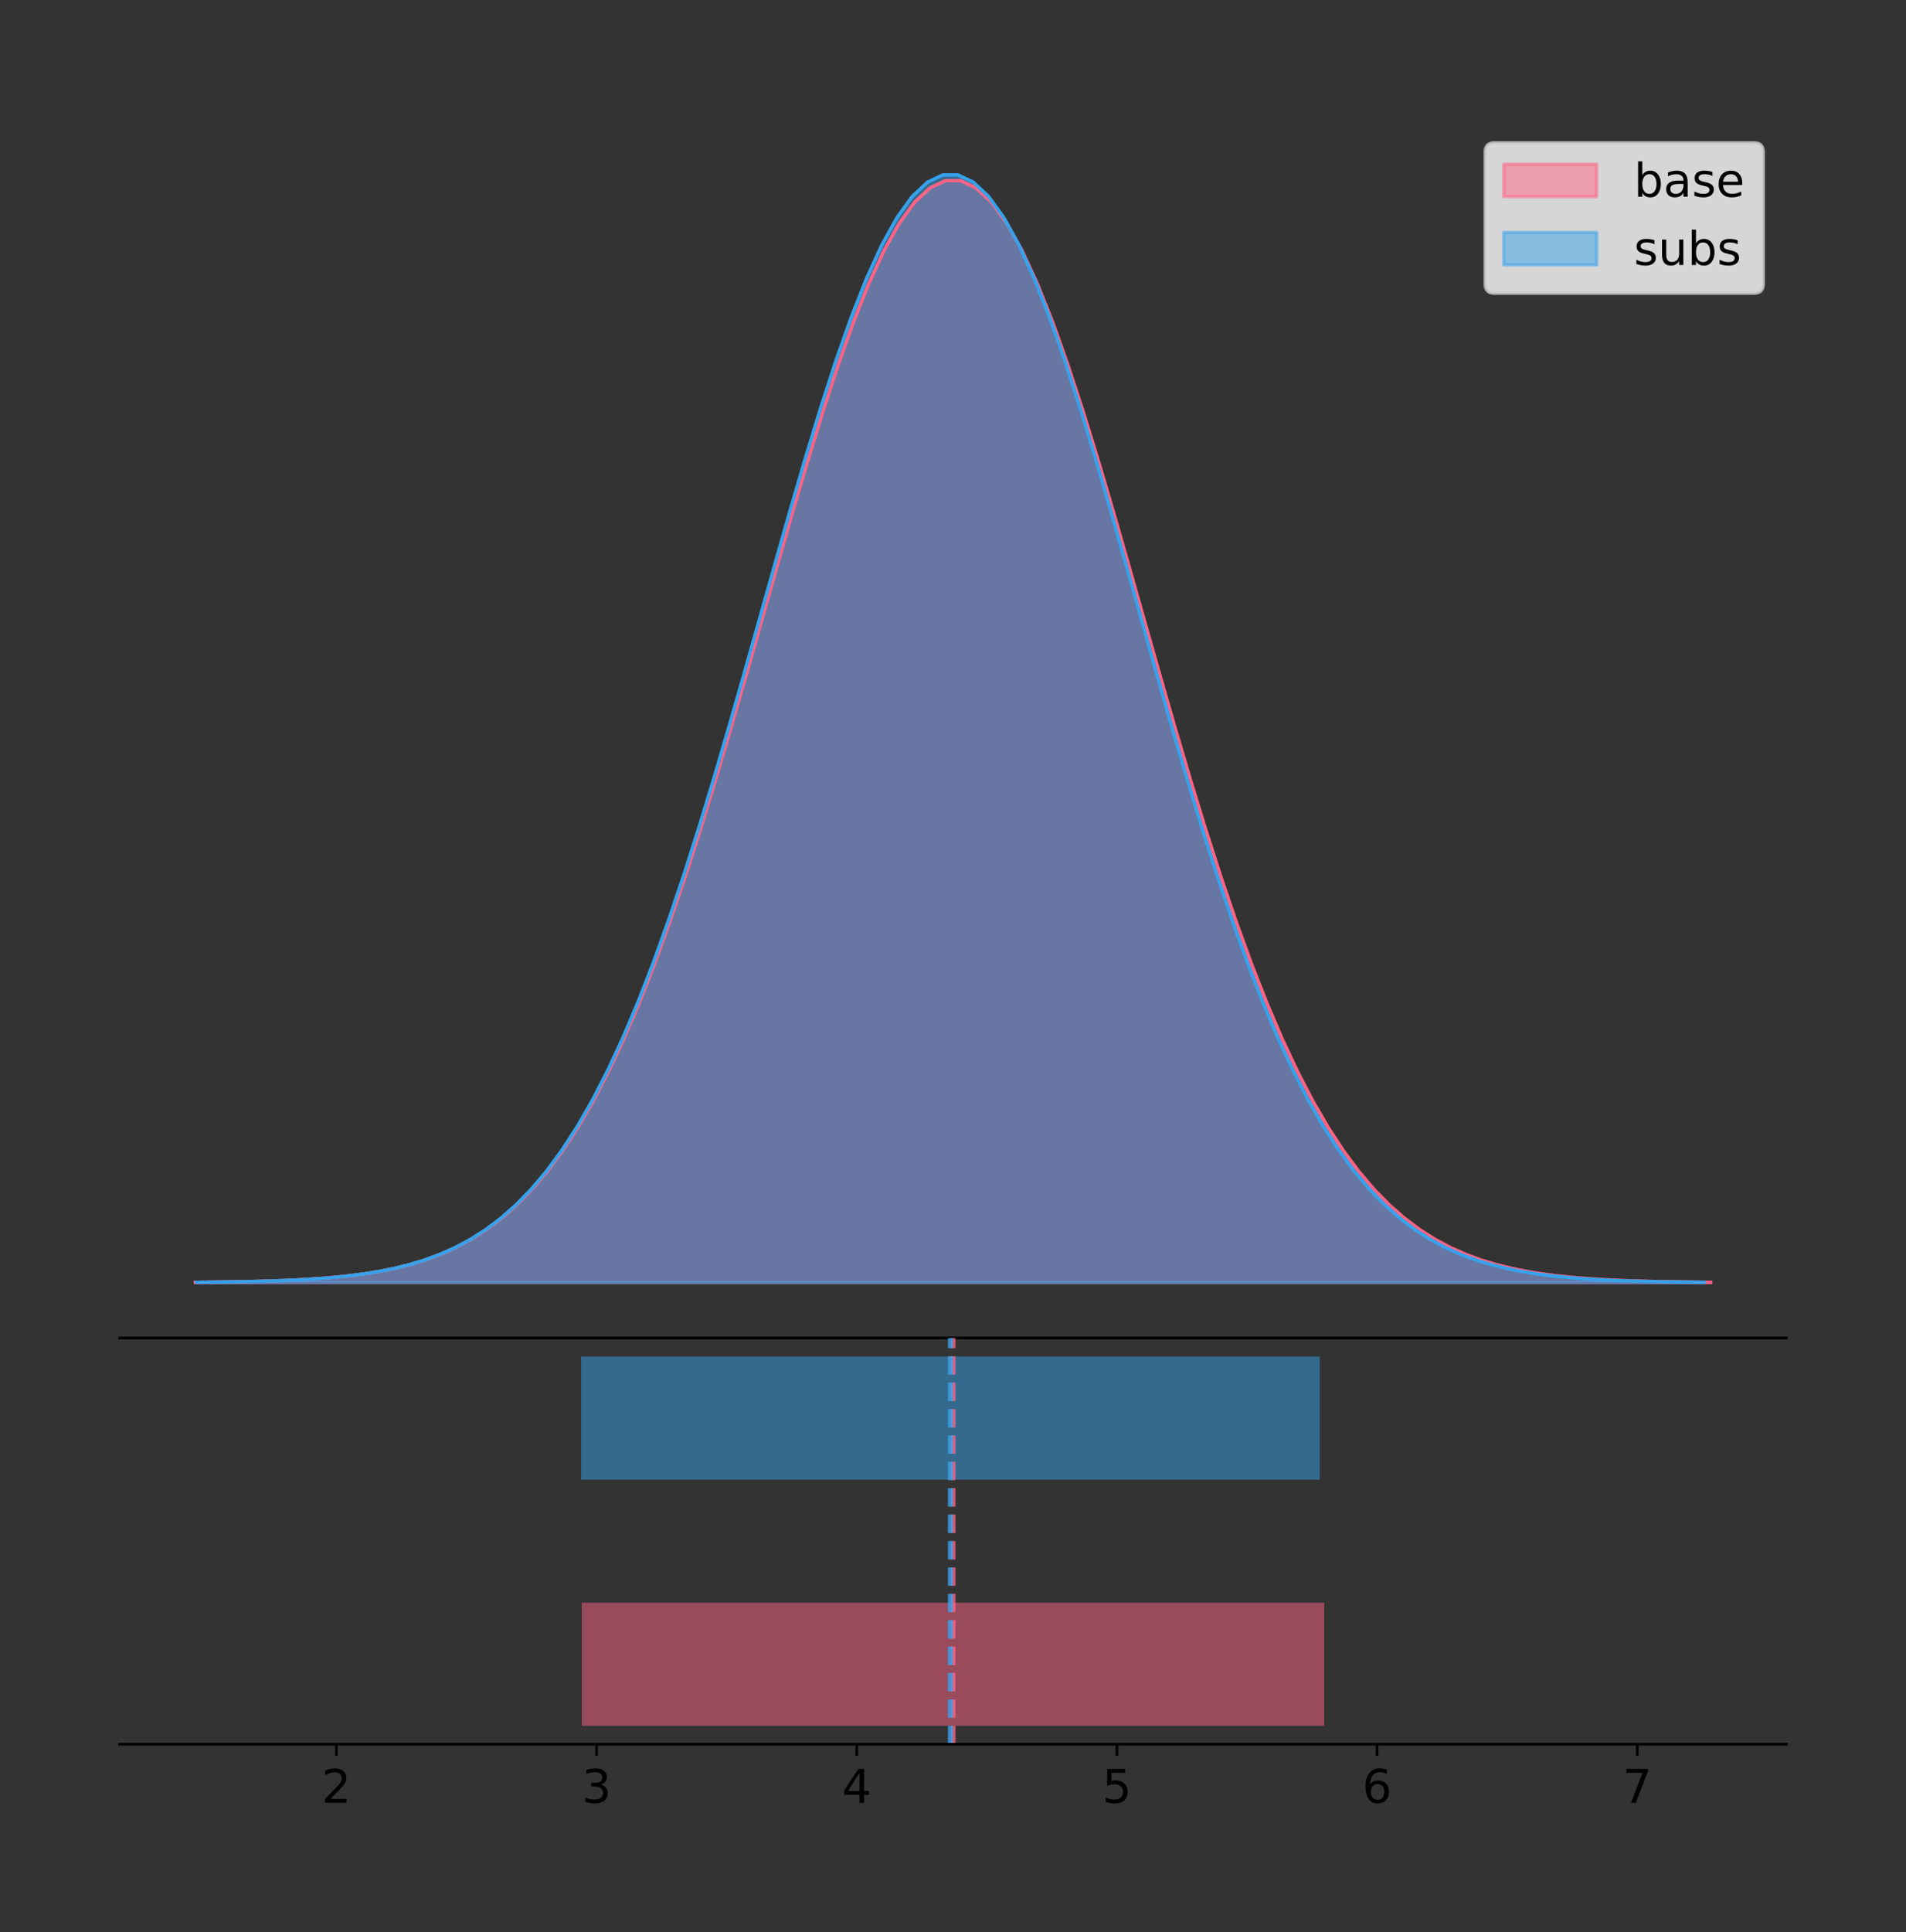 <?xml version="1.0" encoding="utf-8" standalone="no"?>
<!DOCTYPE svg PUBLIC "-//W3C//DTD SVG 1.1//EN"
  "http://www.w3.org/Graphics/SVG/1.1/DTD/svg11.dtd">
<!-- Created with matplotlib (https://matplotlib.org/) -->
<svg height="581.789pt" version="1.1" viewBox="0 0 574.2 581.789" width="574.2pt" xmlns="http://www.w3.org/2000/svg" xmlns:xlink="http://www.w3.org/1999/xlink">
 <rect x="0" y="0" width="574.2" height="581.789" fill="#333333" stroke="none"/>
 <defs>
  <style type="text/css">
*{stroke-linecap:butt;stroke-linejoin:round;}
  </style>
 </defs>
 <g id="figure_1">
  <g id="patch_1">
   <path d="M 0 581.789 
L 574.2 581.789 
L 574.2 0 
L 0 0 
z
" style="fill:none;"/>
  </g>
  <g id="axes_1">
   <g id="patch_2">
    <path d="M 36 402.93 
L 538.2 402.93 
L 538.2 36 
L 36 36 
z
" style="fill:none;"/>
   </g>
   <g id="PolyCollection_1">
    <defs>
     <path d="M 58.827 -195.538 
L 58.827 -195.649 
L 63.439 -195.691 
L 68.05 -195.748 
L 72.662 -195.823 
L 77.274 -195.923 
L 81.885 -196.055 
L 86.497 -196.227 
L 91.108 -196.45 
L 95.72 -196.738 
L 100.331 -197.106 
L 104.943 -197.575 
L 109.555 -198.165 
L 114.166 -198.905 
L 118.778 -199.826 
L 123.389 -200.962 
L 128.001 -202.354 
L 132.612 -204.049 
L 137.224 -206.096 
L 141.836 -208.549 
L 146.447 -211.468 
L 151.059 -214.916 
L 155.67 -218.956 
L 160.282 -223.654 
L 164.893 -229.075 
L 169.505 -235.28 
L 174.117 -242.328 
L 178.728 -250.267 
L 183.34 -259.136 
L 187.951 -268.961 
L 192.563 -279.752 
L 197.174 -291.501 
L 201.786 -304.177 
L 206.398 -317.727 
L 211.009 -332.073 
L 215.621 -347.109 
L 220.232 -362.707 
L 224.844 -378.71 
L 229.455 -394.938 
L 234.067 -411.192 
L 238.679 -427.252 
L 243.29 -442.888 
L 247.902 -457.86 
L 252.513 -471.928 
L 257.125 -484.855 
L 261.736 -496.415 
L 266.348 -506.401 
L 270.96 -514.627 
L 275.571 -520.94 
L 280.183 -525.217 
L 284.794 -527.377 
L 289.406 -527.377 
L 294.017 -525.217 
L 298.629 -520.94 
L 303.24 -514.627 
L 307.852 -506.401 
L 312.464 -496.415 
L 317.075 -484.855 
L 321.687 -471.928 
L 326.298 -457.86 
L 330.91 -442.888 
L 335.521 -427.252 
L 340.133 -411.192 
L 344.745 -394.938 
L 349.356 -378.71 
L 353.968 -362.707 
L 358.579 -347.109 
L 363.191 -332.073 
L 367.802 -317.727 
L 372.414 -304.177 
L 377.026 -291.501 
L 381.637 -279.752 
L 386.249 -268.961 
L 390.86 -259.136 
L 395.472 -250.267 
L 400.083 -242.328 
L 404.695 -235.28 
L 409.307 -229.075 
L 413.918 -223.654 
L 418.53 -218.956 
L 423.141 -214.916 
L 427.753 -211.468 
L 432.364 -208.549 
L 436.976 -206.096 
L 441.588 -204.049 
L 446.199 -202.354 
L 450.811 -200.962 
L 455.422 -199.826 
L 460.034 -198.905 
L 464.645 -198.165 
L 469.257 -197.575 
L 473.869 -197.106 
L 478.48 -196.738 
L 483.092 -196.45 
L 487.703 -196.227 
L 492.315 -196.055 
L 496.926 -195.923 
L 501.538 -195.823 
L 506.15 -195.748 
L 510.761 -195.691 
L 515.373 -195.649 
L 515.373 -195.538 
L 515.373 -195.538 
L 510.761 -195.538 
L 506.15 -195.538 
L 501.538 -195.538 
L 496.926 -195.538 
L 492.315 -195.538 
L 487.703 -195.538 
L 483.092 -195.538 
L 478.48 -195.538 
L 473.869 -195.538 
L 469.257 -195.538 
L 464.645 -195.538 
L 460.034 -195.538 
L 455.422 -195.538 
L 450.811 -195.538 
L 446.199 -195.538 
L 441.588 -195.538 
L 436.976 -195.538 
L 432.364 -195.538 
L 427.753 -195.538 
L 423.141 -195.538 
L 418.53 -195.538 
L 413.918 -195.538 
L 409.307 -195.538 
L 404.695 -195.538 
L 400.083 -195.538 
L 395.472 -195.538 
L 390.86 -195.538 
L 386.249 -195.538 
L 381.637 -195.538 
L 377.026 -195.538 
L 372.414 -195.538 
L 367.802 -195.538 
L 363.191 -195.538 
L 358.579 -195.538 
L 353.968 -195.538 
L 349.356 -195.538 
L 344.745 -195.538 
L 340.133 -195.538 
L 335.521 -195.538 
L 330.91 -195.538 
L 326.298 -195.538 
L 321.687 -195.538 
L 317.075 -195.538 
L 312.464 -195.538 
L 307.852 -195.538 
L 303.24 -195.538 
L 298.629 -195.538 
L 294.017 -195.538 
L 289.406 -195.538 
L 284.794 -195.538 
L 280.183 -195.538 
L 275.571 -195.538 
L 270.96 -195.538 
L 266.348 -195.538 
L 261.736 -195.538 
L 257.125 -195.538 
L 252.513 -195.538 
L 247.902 -195.538 
L 243.29 -195.538 
L 238.679 -195.538 
L 234.067 -195.538 
L 229.455 -195.538 
L 224.844 -195.538 
L 220.232 -195.538 
L 215.621 -195.538 
L 211.009 -195.538 
L 206.398 -195.538 
L 201.786 -195.538 
L 197.174 -195.538 
L 192.563 -195.538 
L 187.951 -195.538 
L 183.34 -195.538 
L 178.728 -195.538 
L 174.117 -195.538 
L 169.505 -195.538 
L 164.893 -195.538 
L 160.282 -195.538 
L 155.67 -195.538 
L 151.059 -195.538 
L 146.447 -195.538 
L 141.836 -195.538 
L 137.224 -195.538 
L 132.612 -195.538 
L 128.001 -195.538 
L 123.389 -195.538 
L 118.778 -195.538 
L 114.166 -195.538 
L 109.555 -195.538 
L 104.943 -195.538 
L 100.331 -195.538 
L 95.72 -195.538 
L 91.108 -195.538 
L 86.497 -195.538 
L 81.885 -195.538 
L 77.274 -195.538 
L 72.662 -195.538 
L 68.05 -195.538 
L 63.439 -195.538 
L 58.827 -195.538 
z
" id="m912ab4df71" style="stroke:#ff6384;stroke-opacity:0.5;"/>
    </defs>
    <g clip-path="url(#p7b3f814377)">
     <use style="fill:#ff6384;fill-opacity:0.5;stroke:#ff6384;stroke-opacity:0.5;" x="0" xlink:href="#m912ab4df71" y="581.789"/>
    </g>
   </g>
   <g id="PolyCollection_2">
    <defs>
     <path d="M 59.23 -195.538 
L 59.23 -195.65 
L 63.817 -195.692 
L 68.405 -195.749 
L 72.993 -195.825 
L 77.58 -195.925 
L 82.168 -196.058 
L 86.755 -196.23 
L 91.343 -196.455 
L 95.931 -196.744 
L 100.518 -197.115 
L 105.106 -197.585 
L 109.693 -198.179 
L 114.281 -198.923 
L 118.869 -199.848 
L 123.456 -200.99 
L 128.044 -202.39 
L 132.631 -204.093 
L 137.219 -206.151 
L 141.807 -208.617 
L 146.394 -211.552 
L 150.982 -215.017 
L 155.569 -219.078 
L 160.157 -223.801 
L 164.745 -229.25 
L 169.332 -235.488 
L 173.92 -242.572 
L 178.507 -250.552 
L 183.095 -259.468 
L 187.683 -269.344 
L 192.27 -280.192 
L 196.858 -292.002 
L 201.446 -304.744 
L 206.033 -318.365 
L 210.621 -332.786 
L 215.208 -347.901 
L 219.796 -363.58 
L 224.384 -379.667 
L 228.971 -395.98 
L 233.559 -412.318 
L 238.146 -428.462 
L 242.734 -444.18 
L 247.322 -459.23 
L 251.909 -473.372 
L 256.497 -486.366 
L 261.084 -497.987 
L 265.672 -508.025 
L 270.26 -516.294 
L 274.847 -522.64 
L 279.435 -526.94 
L 284.022 -529.111 
L 288.61 -529.111 
L 293.198 -526.94 
L 297.785 -522.64 
L 302.373 -516.294 
L 306.96 -508.025 
L 311.548 -497.987 
L 316.136 -486.366 
L 320.723 -473.372 
L 325.311 -459.23 
L 329.898 -444.18 
L 334.486 -428.462 
L 339.074 -412.318 
L 343.661 -395.98 
L 348.249 -379.667 
L 352.836 -363.58 
L 357.424 -347.901 
L 362.012 -332.786 
L 366.599 -318.365 
L 371.187 -304.744 
L 375.775 -292.002 
L 380.362 -280.192 
L 384.95 -269.344 
L 389.537 -259.468 
L 394.125 -250.552 
L 398.713 -242.572 
L 403.3 -235.488 
L 407.888 -229.25 
L 412.475 -223.801 
L 417.063 -219.078 
L 421.651 -215.017 
L 426.238 -211.552 
L 430.826 -208.617 
L 435.413 -206.151 
L 440.001 -204.093 
L 444.589 -202.39 
L 449.176 -200.99 
L 453.764 -199.848 
L 458.351 -198.923 
L 462.939 -198.179 
L 467.527 -197.585 
L 472.114 -197.115 
L 476.702 -196.744 
L 481.289 -196.455 
L 485.877 -196.23 
L 490.465 -196.058 
L 495.052 -195.925 
L 499.64 -195.825 
L 504.227 -195.749 
L 508.815 -195.692 
L 513.403 -195.65 
L 513.403 -195.538 
L 513.403 -195.538 
L 508.815 -195.538 
L 504.227 -195.538 
L 499.64 -195.538 
L 495.052 -195.538 
L 490.465 -195.538 
L 485.877 -195.538 
L 481.289 -195.538 
L 476.702 -195.538 
L 472.114 -195.538 
L 467.527 -195.538 
L 462.939 -195.538 
L 458.351 -195.538 
L 453.764 -195.538 
L 449.176 -195.538 
L 444.589 -195.538 
L 440.001 -195.538 
L 435.413 -195.538 
L 430.826 -195.538 
L 426.238 -195.538 
L 421.651 -195.538 
L 417.063 -195.538 
L 412.475 -195.538 
L 407.888 -195.538 
L 403.3 -195.538 
L 398.713 -195.538 
L 394.125 -195.538 
L 389.537 -195.538 
L 384.95 -195.538 
L 380.362 -195.538 
L 375.775 -195.538 
L 371.187 -195.538 
L 366.599 -195.538 
L 362.012 -195.538 
L 357.424 -195.538 
L 352.836 -195.538 
L 348.249 -195.538 
L 343.661 -195.538 
L 339.074 -195.538 
L 334.486 -195.538 
L 329.898 -195.538 
L 325.311 -195.538 
L 320.723 -195.538 
L 316.136 -195.538 
L 311.548 -195.538 
L 306.96 -195.538 
L 302.373 -195.538 
L 297.785 -195.538 
L 293.198 -195.538 
L 288.61 -195.538 
L 284.022 -195.538 
L 279.435 -195.538 
L 274.847 -195.538 
L 270.26 -195.538 
L 265.672 -195.538 
L 261.084 -195.538 
L 256.497 -195.538 
L 251.909 -195.538 
L 247.322 -195.538 
L 242.734 -195.538 
L 238.146 -195.538 
L 233.559 -195.538 
L 228.971 -195.538 
L 224.384 -195.538 
L 219.796 -195.538 
L 215.208 -195.538 
L 210.621 -195.538 
L 206.033 -195.538 
L 201.446 -195.538 
L 196.858 -195.538 
L 192.27 -195.538 
L 187.683 -195.538 
L 183.095 -195.538 
L 178.507 -195.538 
L 173.92 -195.538 
L 169.332 -195.538 
L 164.745 -195.538 
L 160.157 -195.538 
L 155.569 -195.538 
L 150.982 -195.538 
L 146.394 -195.538 
L 141.807 -195.538 
L 137.219 -195.538 
L 132.631 -195.538 
L 128.044 -195.538 
L 123.456 -195.538 
L 118.869 -195.538 
L 114.281 -195.538 
L 109.693 -195.538 
L 105.106 -195.538 
L 100.518 -195.538 
L 95.931 -195.538 
L 91.343 -195.538 
L 86.755 -195.538 
L 82.168 -195.538 
L 77.58 -195.538 
L 72.993 -195.538 
L 68.405 -195.538 
L 63.817 -195.538 
L 59.23 -195.538 
z
" id="m1192c90f71" style="stroke:#36a2eb;stroke-opacity:0.5;"/>
    </defs>
    <g clip-path="url(#p7b3f814377)">
     <use style="fill:#36a2eb;fill-opacity:0.5;stroke:#36a2eb;stroke-opacity:0.5;" x="0" xlink:href="#m1192c90f71" y="581.789"/>
    </g>
   </g>
   <g id="line2d_1">
    <path clip-path="url(#p7b3f814377)" d="M 58.827 386.14 
L 63.439 386.098 
L 68.05 386.041 
L 72.662 385.966 
L 77.274 385.866 
L 81.885 385.735 
L 86.497 385.562 
L 91.108 385.339 
L 95.72 385.051 
L 100.331 384.683 
L 104.943 384.215 
L 109.555 383.624 
L 114.166 382.884 
L 118.778 381.964 
L 123.389 380.828 
L 128.001 379.435 
L 132.612 377.74 
L 137.224 375.694 
L 141.836 373.24 
L 146.447 370.321 
L 151.059 366.874 
L 155.67 362.834 
L 160.282 358.136 
L 164.893 352.715 
L 169.505 346.509 
L 174.117 339.461 
L 178.728 331.523 
L 183.34 322.654 
L 187.951 312.829 
L 192.563 302.037 
L 197.174 290.289 
L 201.786 277.612 
L 206.398 264.062 
L 211.009 249.717 
L 215.621 234.68 
L 220.232 219.082 
L 224.844 203.079 
L 229.455 186.851 
L 234.067 170.598 
L 238.679 154.537 
L 243.29 138.902 
L 247.902 123.929 
L 252.513 109.862 
L 257.125 96.935 
L 261.736 85.374 
L 266.348 75.389 
L 270.96 67.162 
L 275.571 60.85 
L 280.183 56.572 
L 284.794 54.412 
L 289.406 54.412 
L 294.017 56.572 
L 298.629 60.85 
L 303.24 67.162 
L 307.852 75.389 
L 312.464 85.374 
L 317.075 96.935 
L 321.687 109.862 
L 326.298 123.929 
L 330.91 138.902 
L 335.521 154.537 
L 340.133 170.598 
L 344.745 186.851 
L 349.356 203.079 
L 353.968 219.082 
L 358.579 234.68 
L 363.191 249.717 
L 367.802 264.062 
L 372.414 277.612 
L 377.026 290.289 
L 381.637 302.037 
L 386.249 312.829 
L 390.86 322.654 
L 395.472 331.523 
L 400.083 339.461 
L 404.695 346.509 
L 409.307 352.715 
L 413.918 358.136 
L 418.53 362.834 
L 423.141 366.874 
L 427.753 370.321 
L 432.364 373.24 
L 436.976 375.694 
L 441.588 377.74 
L 446.199 379.435 
L 450.811 380.828 
L 455.422 381.964 
L 460.034 382.884 
L 464.645 383.624 
L 469.257 384.215 
L 473.869 384.683 
L 478.48 385.051 
L 483.092 385.339 
L 487.703 385.562 
L 492.315 385.735 
L 496.926 385.866 
L 501.538 385.966 
L 506.15 386.041 
L 510.761 386.098 
L 515.373 386.14 
" style="fill:none;stroke:#ff6384;stroke-linecap:square;"/>
   </g>
   <g id="line2d_2">
    <path clip-path="url(#p7b3f814377)" d="M 59.23 386.139 
L 63.817 386.097 
L 68.405 386.04 
L 72.993 385.965 
L 77.58 385.864 
L 82.168 385.732 
L 86.755 385.559 
L 91.343 385.334 
L 95.931 385.045 
L 100.518 384.675 
L 105.106 384.204 
L 109.693 383.61 
L 114.281 382.867 
L 118.869 381.941 
L 123.456 380.799 
L 128.044 379.399 
L 132.631 377.696 
L 137.219 375.639 
L 141.807 373.172 
L 146.394 370.238 
L 150.982 366.772 
L 155.569 362.711 
L 160.157 357.989 
L 164.745 352.539 
L 169.332 346.301 
L 173.92 339.217 
L 178.507 331.237 
L 183.095 322.322 
L 187.683 312.445 
L 192.27 301.597 
L 196.858 289.787 
L 201.446 277.045 
L 206.033 263.424 
L 210.621 249.004 
L 215.208 233.888 
L 219.796 218.209 
L 224.384 202.123 
L 228.971 185.809 
L 233.559 169.471 
L 238.146 153.327 
L 242.734 137.61 
L 247.322 122.559 
L 251.909 108.418 
L 256.497 95.423 
L 261.084 83.803 
L 265.672 73.765 
L 270.26 65.495 
L 274.847 59.15 
L 279.435 54.85 
L 284.022 52.679 
L 288.61 52.679 
L 293.198 54.85 
L 297.785 59.15 
L 302.373 65.495 
L 306.96 73.765 
L 311.548 83.803 
L 316.136 95.423 
L 320.723 108.418 
L 325.311 122.559 
L 329.898 137.61 
L 334.486 153.327 
L 339.074 169.471 
L 343.661 185.809 
L 348.249 202.123 
L 352.836 218.209 
L 357.424 233.888 
L 362.012 249.004 
L 366.599 263.424 
L 371.187 277.045 
L 375.775 289.787 
L 380.362 301.597 
L 384.95 312.445 
L 389.537 322.322 
L 394.125 331.237 
L 398.713 339.217 
L 403.3 346.301 
L 407.888 352.539 
L 412.475 357.989 
L 417.063 362.711 
L 421.651 366.772 
L 426.238 370.238 
L 430.826 373.172 
L 435.413 375.639 
L 440.001 377.696 
L 444.589 379.399 
L 449.176 380.799 
L 453.764 381.941 
L 458.351 382.867 
L 462.939 383.61 
L 467.527 384.204 
L 472.114 384.675 
L 476.702 385.045 
L 481.289 385.334 
L 485.877 385.559 
L 490.465 385.732 
L 495.052 385.864 
L 499.64 385.965 
L 504.227 386.04 
L 508.815 386.097 
L 513.403 386.139 
" style="fill:none;stroke:#36a2eb;stroke-linecap:square;"/>
   </g>
   <g id="patch_3">
    <path d="M 36 402.93 
L 538.2 402.93 
" style="fill:none;stroke:#000000;stroke-linecap:square;stroke-linejoin:miter;stroke-width:0.8;"/>
   </g>
   <g id="legend_1">
    <g id="patch_4">
     <path d="M 450.225 88.299 
L 528.4 88.299 
Q 531.2 88.299 531.2 85.499 
L 531.2 45.8 
Q 531.2 43 528.4 43 
L 450.225 43 
Q 447.425 43 447.425 45.8 
L 447.425 85.499 
Q 447.425 88.299 450.225 88.299 
z
" style="fill:#ffffff;opacity:0.8;stroke:#cccccc;stroke-linejoin:miter;"/>
    </g>
    <g id="patch_5">
     <path d="M 453.025 59.238 
L 481.025 59.238 
L 481.025 49.438 
L 453.025 49.438 
z
" style="fill:#ff6384;opacity:0.5;stroke:#ff6384;stroke-linejoin:miter;"/>
    </g>
    <g id="text_1">
     <!-- base -->
     <defs>
      <path d="M 48.688 27.297 
Q 48.688 37.203 44.609 42.844 
Q 40.531 48.484 33.406 48.484 
Q 26.266 48.484 22.188 42.844 
Q 18.109 37.203 18.109 27.297 
Q 18.109 17.391 22.188 11.75 
Q 26.266 6.109 33.406 6.109 
Q 40.531 6.109 44.609 11.75 
Q 48.688 17.391 48.688 27.297 
z
M 18.109 46.391 
Q 20.953 51.266 25.266 53.625 
Q 29.594 56 35.594 56 
Q 45.562 56 51.781 48.094 
Q 58.016 40.188 58.016 27.297 
Q 58.016 14.406 51.781 6.484 
Q 45.562 -1.422 35.594 -1.422 
Q 29.594 -1.422 25.266 0.953 
Q 20.953 3.328 18.109 8.203 
L 18.109 0 
L 9.078 0 
L 9.078 75.984 
L 18.109 75.984 
z
" id="DejaVuSans-98"/>
      <path d="M 34.281 27.484 
Q 23.391 27.484 19.188 25 
Q 14.984 22.516 14.984 16.5 
Q 14.984 11.719 18.141 8.906 
Q 21.297 6.109 26.703 6.109 
Q 34.188 6.109 38.703 11.406 
Q 43.219 16.703 43.219 25.484 
L 43.219 27.484 
z
M 52.203 31.203 
L 52.203 0 
L 43.219 0 
L 43.219 8.297 
Q 40.141 3.328 35.547 0.953 
Q 30.953 -1.422 24.312 -1.422 
Q 15.922 -1.422 10.953 3.297 
Q 6 8.016 6 15.922 
Q 6 25.141 12.172 29.828 
Q 18.359 34.516 30.609 34.516 
L 43.219 34.516 
L 43.219 35.406 
Q 43.219 41.609 39.141 45 
Q 35.062 48.391 27.688 48.391 
Q 23 48.391 18.547 47.266 
Q 14.109 46.141 10.016 43.891 
L 10.016 52.203 
Q 14.938 54.109 19.578 55.047 
Q 24.219 56 28.609 56 
Q 40.484 56 46.344 49.844 
Q 52.203 43.703 52.203 31.203 
z
" id="DejaVuSans-97"/>
      <path d="M 44.281 53.078 
L 44.281 44.578 
Q 40.484 46.531 36.375 47.5 
Q 32.281 48.484 27.875 48.484 
Q 21.188 48.484 17.844 46.438 
Q 14.5 44.391 14.5 40.281 
Q 14.5 37.156 16.891 35.375 
Q 19.281 33.594 26.516 31.984 
L 29.594 31.297 
Q 39.156 29.25 43.188 25.516 
Q 47.219 21.781 47.219 15.094 
Q 47.219 7.469 41.188 3.016 
Q 35.156 -1.422 24.609 -1.422 
Q 20.219 -1.422 15.453 -0.562 
Q 10.688 0.297 5.422 2 
L 5.422 11.281 
Q 10.406 8.688 15.234 7.391 
Q 20.062 6.109 24.812 6.109 
Q 31.156 6.109 34.562 8.281 
Q 37.984 10.453 37.984 14.406 
Q 37.984 18.062 35.516 20.016 
Q 33.062 21.969 24.703 23.781 
L 21.578 24.516 
Q 13.234 26.266 9.516 29.906 
Q 5.812 33.547 5.812 39.891 
Q 5.812 47.609 11.281 51.797 
Q 16.75 56 26.812 56 
Q 31.781 56 36.172 55.266 
Q 40.578 54.547 44.281 53.078 
z
" id="DejaVuSans-115"/>
      <path d="M 56.203 29.594 
L 56.203 25.203 
L 14.891 25.203 
Q 15.484 15.922 20.484 11.062 
Q 25.484 6.203 34.422 6.203 
Q 39.594 6.203 44.453 7.469 
Q 49.312 8.734 54.109 11.281 
L 54.109 2.781 
Q 49.266 0.734 44.188 -0.344 
Q 39.109 -1.422 33.891 -1.422 
Q 20.797 -1.422 13.156 6.188 
Q 5.516 13.812 5.516 26.812 
Q 5.516 40.234 12.766 48.109 
Q 20.016 56 32.328 56 
Q 43.359 56 49.781 48.891 
Q 56.203 41.797 56.203 29.594 
z
M 47.219 32.234 
Q 47.125 39.594 43.094 43.984 
Q 39.062 48.391 32.422 48.391 
Q 24.906 48.391 20.391 44.141 
Q 15.875 39.891 15.188 32.172 
z
" id="DejaVuSans-101"/>
     </defs>
     <g transform="translate(492.225 59.238)scale(0.14 -0.14)">
      <use xlink:href="#DejaVuSans-98"/>
      <use x="63.477" xlink:href="#DejaVuSans-97"/>
      <use x="124.756" xlink:href="#DejaVuSans-115"/>
      <use x="176.855" xlink:href="#DejaVuSans-101"/>
     </g>
    </g>
    <g id="patch_6">
     <path d="M 453.025 79.787 
L 481.025 79.787 
L 481.025 69.987 
L 453.025 69.987 
z
" style="fill:#36a2eb;opacity:0.5;stroke:#36a2eb;stroke-linejoin:miter;"/>
    </g>
    <g id="text_2">
     <!-- subs -->
     <defs>
      <path d="M 8.5 21.578 
L 8.5 54.688 
L 17.484 54.688 
L 17.484 21.922 
Q 17.484 14.156 20.5 10.266 
Q 23.531 6.391 29.594 6.391 
Q 36.859 6.391 41.078 11.031 
Q 45.312 15.672 45.312 23.688 
L 45.312 54.688 
L 54.297 54.688 
L 54.297 0 
L 45.312 0 
L 45.312 8.406 
Q 42.047 3.422 37.719 1 
Q 33.406 -1.422 27.688 -1.422 
Q 18.266 -1.422 13.375 4.438 
Q 8.5 10.297 8.5 21.578 
z
M 31.109 56 
z
" id="DejaVuSans-117"/>
     </defs>
     <g transform="translate(492.225 79.787)scale(0.14 -0.14)">
      <use xlink:href="#DejaVuSans-115"/>
      <use x="52.1" xlink:href="#DejaVuSans-117"/>
      <use x="115.479" xlink:href="#DejaVuSans-98"/>
      <use x="178.955" xlink:href="#DejaVuSans-115"/>
     </g>
    </g>
   </g>
  </g>
  <g id="axes_2">
   <g id="patch_7">
    <path d="M 36 525.24 
L 538.2 525.24 
L 538.2 402.93 
L 36 402.93 
z
" style="fill:none;"/>
   </g>
   <g id="patch_8">
    <path clip-path="url(#pa8bcfa85dc)" d="M 175.246 519.68 
L 398.954 519.68 
L 398.954 482.617 
L 175.246 482.617 
z
" style="fill:#ff6384;opacity:0.5;"/>
   </g>
   <g id="patch_9">
    <path clip-path="url(#pa8bcfa85dc)" d="M 175.044 445.553 
L 397.589 445.553 
L 397.589 408.49 
L 175.044 408.49 
z
" style="fill:#36a2eb;opacity:0.5;"/>
   </g>
   <g id="matplotlib.axis_1">
    <g id="xtick_1">
     <g id="line2d_3">
      <defs>
       <path d="M 0 0 
L 0 3.5 
" id="mcd937f6ce1" style="stroke:#000000;stroke-width:0.8;"/>
      </defs>
      <g>
       <use style="stroke:#000000;stroke-width:0.8;" x="101.34" xlink:href="#mcd937f6ce1" y="525.24"/>
      </g>
     </g>
     <g id="text_3">
      <!-- 2 -->
      <defs>
       <path d="M 19.188 8.297 
L 53.609 8.297 
L 53.609 0 
L 7.328 0 
L 7.328 8.297 
Q 12.938 14.109 22.625 23.891 
Q 32.328 33.688 34.812 36.531 
Q 39.547 41.844 41.422 45.531 
Q 43.312 49.219 43.312 52.781 
Q 43.312 58.594 39.234 62.25 
Q 35.156 65.922 28.609 65.922 
Q 23.969 65.922 18.812 64.312 
Q 13.672 62.703 7.812 59.422 
L 7.812 69.391 
Q 13.766 71.781 18.938 73 
Q 24.125 74.219 28.422 74.219 
Q 39.75 74.219 46.484 68.547 
Q 53.219 62.891 53.219 53.422 
Q 53.219 48.922 51.531 44.891 
Q 49.859 40.875 45.406 35.406 
Q 44.188 33.984 37.641 27.219 
Q 31.109 20.453 19.188 8.297 
z
" id="DejaVuSans-50"/>
      </defs>
      <g transform="translate(96.887 542.878)scale(0.14 -0.14)">
       <use xlink:href="#DejaVuSans-50"/>
      </g>
     </g>
    </g>
    <g id="xtick_2">
     <g id="line2d_4">
      <g>
       <use style="stroke:#000000;stroke-width:0.8;" x="179.72" xlink:href="#mcd937f6ce1" y="525.24"/>
      </g>
     </g>
     <g id="text_4">
      <!-- 3 -->
      <defs>
       <path d="M 40.578 39.312 
Q 47.656 37.797 51.625 33 
Q 55.609 28.219 55.609 21.188 
Q 55.609 10.406 48.188 4.484 
Q 40.766 -1.422 27.094 -1.422 
Q 22.516 -1.422 17.656 -0.516 
Q 12.797 0.391 7.625 2.203 
L 7.625 11.719 
Q 11.719 9.328 16.594 8.109 
Q 21.484 6.891 26.812 6.891 
Q 36.078 6.891 40.938 10.547 
Q 45.797 14.203 45.797 21.188 
Q 45.797 27.641 41.281 31.266 
Q 36.766 34.906 28.719 34.906 
L 20.219 34.906 
L 20.219 43.016 
L 29.109 43.016 
Q 36.375 43.016 40.234 45.922 
Q 44.094 48.828 44.094 54.297 
Q 44.094 59.906 40.109 62.906 
Q 36.141 65.922 28.719 65.922 
Q 24.656 65.922 20.016 65.031 
Q 15.375 64.156 9.812 62.312 
L 9.812 71.094 
Q 15.438 72.656 20.344 73.438 
Q 25.25 74.219 29.594 74.219 
Q 40.828 74.219 47.359 69.109 
Q 53.906 64.016 53.906 55.328 
Q 53.906 49.266 50.438 45.094 
Q 46.969 40.922 40.578 39.312 
z
" id="DejaVuSans-51"/>
      </defs>
      <g transform="translate(175.266 542.878)scale(0.14 -0.14)">
       <use xlink:href="#DejaVuSans-51"/>
      </g>
     </g>
    </g>
    <g id="xtick_3">
     <g id="line2d_5">
      <g>
       <use style="stroke:#000000;stroke-width:0.8;" x="258.1" xlink:href="#mcd937f6ce1" y="525.24"/>
      </g>
     </g>
     <g id="text_5">
      <!-- 4 -->
      <defs>
       <path d="M 37.797 64.312 
L 12.891 25.391 
L 37.797 25.391 
z
M 35.203 72.906 
L 47.609 72.906 
L 47.609 25.391 
L 58.016 25.391 
L 58.016 17.188 
L 47.609 17.188 
L 47.609 0 
L 37.797 0 
L 37.797 17.188 
L 4.891 17.188 
L 4.891 26.703 
z
" id="DejaVuSans-52"/>
      </defs>
      <g transform="translate(253.646 542.878)scale(0.14 -0.14)">
       <use xlink:href="#DejaVuSans-52"/>
      </g>
     </g>
    </g>
    <g id="xtick_4">
     <g id="line2d_6">
      <g>
       <use style="stroke:#000000;stroke-width:0.8;" x="336.479" xlink:href="#mcd937f6ce1" y="525.24"/>
      </g>
     </g>
     <g id="text_6">
      <!-- 5 -->
      <defs>
       <path d="M 10.797 72.906 
L 49.516 72.906 
L 49.516 64.594 
L 19.828 64.594 
L 19.828 46.734 
Q 21.969 47.469 24.109 47.828 
Q 26.266 48.188 28.422 48.188 
Q 40.625 48.188 47.75 41.5 
Q 54.891 34.812 54.891 23.391 
Q 54.891 11.625 47.562 5.094 
Q 40.234 -1.422 26.906 -1.422 
Q 22.312 -1.422 17.547 -0.641 
Q 12.797 0.141 7.719 1.703 
L 7.719 11.625 
Q 12.109 9.234 16.797 8.062 
Q 21.484 6.891 26.703 6.891 
Q 35.156 6.891 40.078 11.328 
Q 45.016 15.766 45.016 23.391 
Q 45.016 31 40.078 35.438 
Q 35.156 39.891 26.703 39.891 
Q 22.75 39.891 18.812 39.016 
Q 14.891 38.141 10.797 36.281 
z
" id="DejaVuSans-53"/>
      </defs>
      <g transform="translate(332.025 542.878)scale(0.14 -0.14)">
       <use xlink:href="#DejaVuSans-53"/>
      </g>
     </g>
    </g>
    <g id="xtick_5">
     <g id="line2d_7">
      <g>
       <use style="stroke:#000000;stroke-width:0.8;" x="414.859" xlink:href="#mcd937f6ce1" y="525.24"/>
      </g>
     </g>
     <g id="text_7">
      <!-- 6 -->
      <defs>
       <path d="M 33.016 40.375 
Q 26.375 40.375 22.484 35.828 
Q 18.609 31.297 18.609 23.391 
Q 18.609 15.531 22.484 10.953 
Q 26.375 6.391 33.016 6.391 
Q 39.656 6.391 43.531 10.953 
Q 47.406 15.531 47.406 23.391 
Q 47.406 31.297 43.531 35.828 
Q 39.656 40.375 33.016 40.375 
z
M 52.594 71.297 
L 52.594 62.312 
Q 48.875 64.062 45.094 64.984 
Q 41.312 65.922 37.594 65.922 
Q 27.828 65.922 22.672 59.328 
Q 17.531 52.734 16.797 39.406 
Q 19.672 43.656 24.016 45.922 
Q 28.375 48.188 33.594 48.188 
Q 44.578 48.188 50.953 41.516 
Q 57.328 34.859 57.328 23.391 
Q 57.328 12.156 50.688 5.359 
Q 44.047 -1.422 33.016 -1.422 
Q 20.359 -1.422 13.672 8.266 
Q 6.984 17.969 6.984 36.375 
Q 6.984 53.656 15.188 63.938 
Q 23.391 74.219 37.203 74.219 
Q 40.922 74.219 44.703 73.484 
Q 48.484 72.75 52.594 71.297 
z
" id="DejaVuSans-54"/>
      </defs>
      <g transform="translate(410.405 542.878)scale(0.14 -0.14)">
       <use xlink:href="#DejaVuSans-54"/>
      </g>
     </g>
    </g>
    <g id="xtick_6">
     <g id="line2d_8">
      <g>
       <use style="stroke:#000000;stroke-width:0.8;" x="493.238" xlink:href="#mcd937f6ce1" y="525.24"/>
      </g>
     </g>
     <g id="text_8">
      <!-- 7 -->
      <defs>
       <path d="M 8.203 72.906 
L 55.078 72.906 
L 55.078 68.703 
L 28.609 0 
L 18.312 0 
L 43.219 64.594 
L 8.203 64.594 
z
" id="DejaVuSans-55"/>
      </defs>
      <g transform="translate(488.785 542.878)scale(0.14 -0.14)">
       <use xlink:href="#DejaVuSans-55"/>
      </g>
     </g>
    </g>
   </g>
   <g id="line2d_9">
    <path clip-path="url(#pa8bcfa85dc)" d="M 287.1 525.24 
L 287.1 402.93 
" style="fill:none;stroke:#ff6384;stroke-dasharray:5.55,2.4;stroke-dashoffset:0;stroke-opacity:0.8;stroke-width:1.5;"/>
   </g>
   <g id="line2d_10">
    <path clip-path="url(#pa8bcfa85dc)" d="M 286.316 525.24 
L 286.316 402.93 
" style="fill:none;stroke:#36a2eb;stroke-dasharray:5.55,2.4;stroke-dashoffset:0;stroke-opacity:0.8;stroke-width:1.5;"/>
   </g>
   <g id="patch_10">
    <path d="M 36 525.24 
L 538.2 525.24 
" style="fill:none;stroke:#000000;stroke-linecap:square;stroke-linejoin:miter;stroke-width:0.8;"/>
   </g>
  </g>
 </g>
 <defs>
  <clipPath id="p7b3f814377">
   <rect height="366.93" width="502.2" x="36" y="36"/>
  </clipPath>
  <clipPath id="pa8bcfa85dc">
   <rect height="122.31" width="502.2" x="36" y="402.93"/>
  </clipPath>
 </defs>
</svg>
